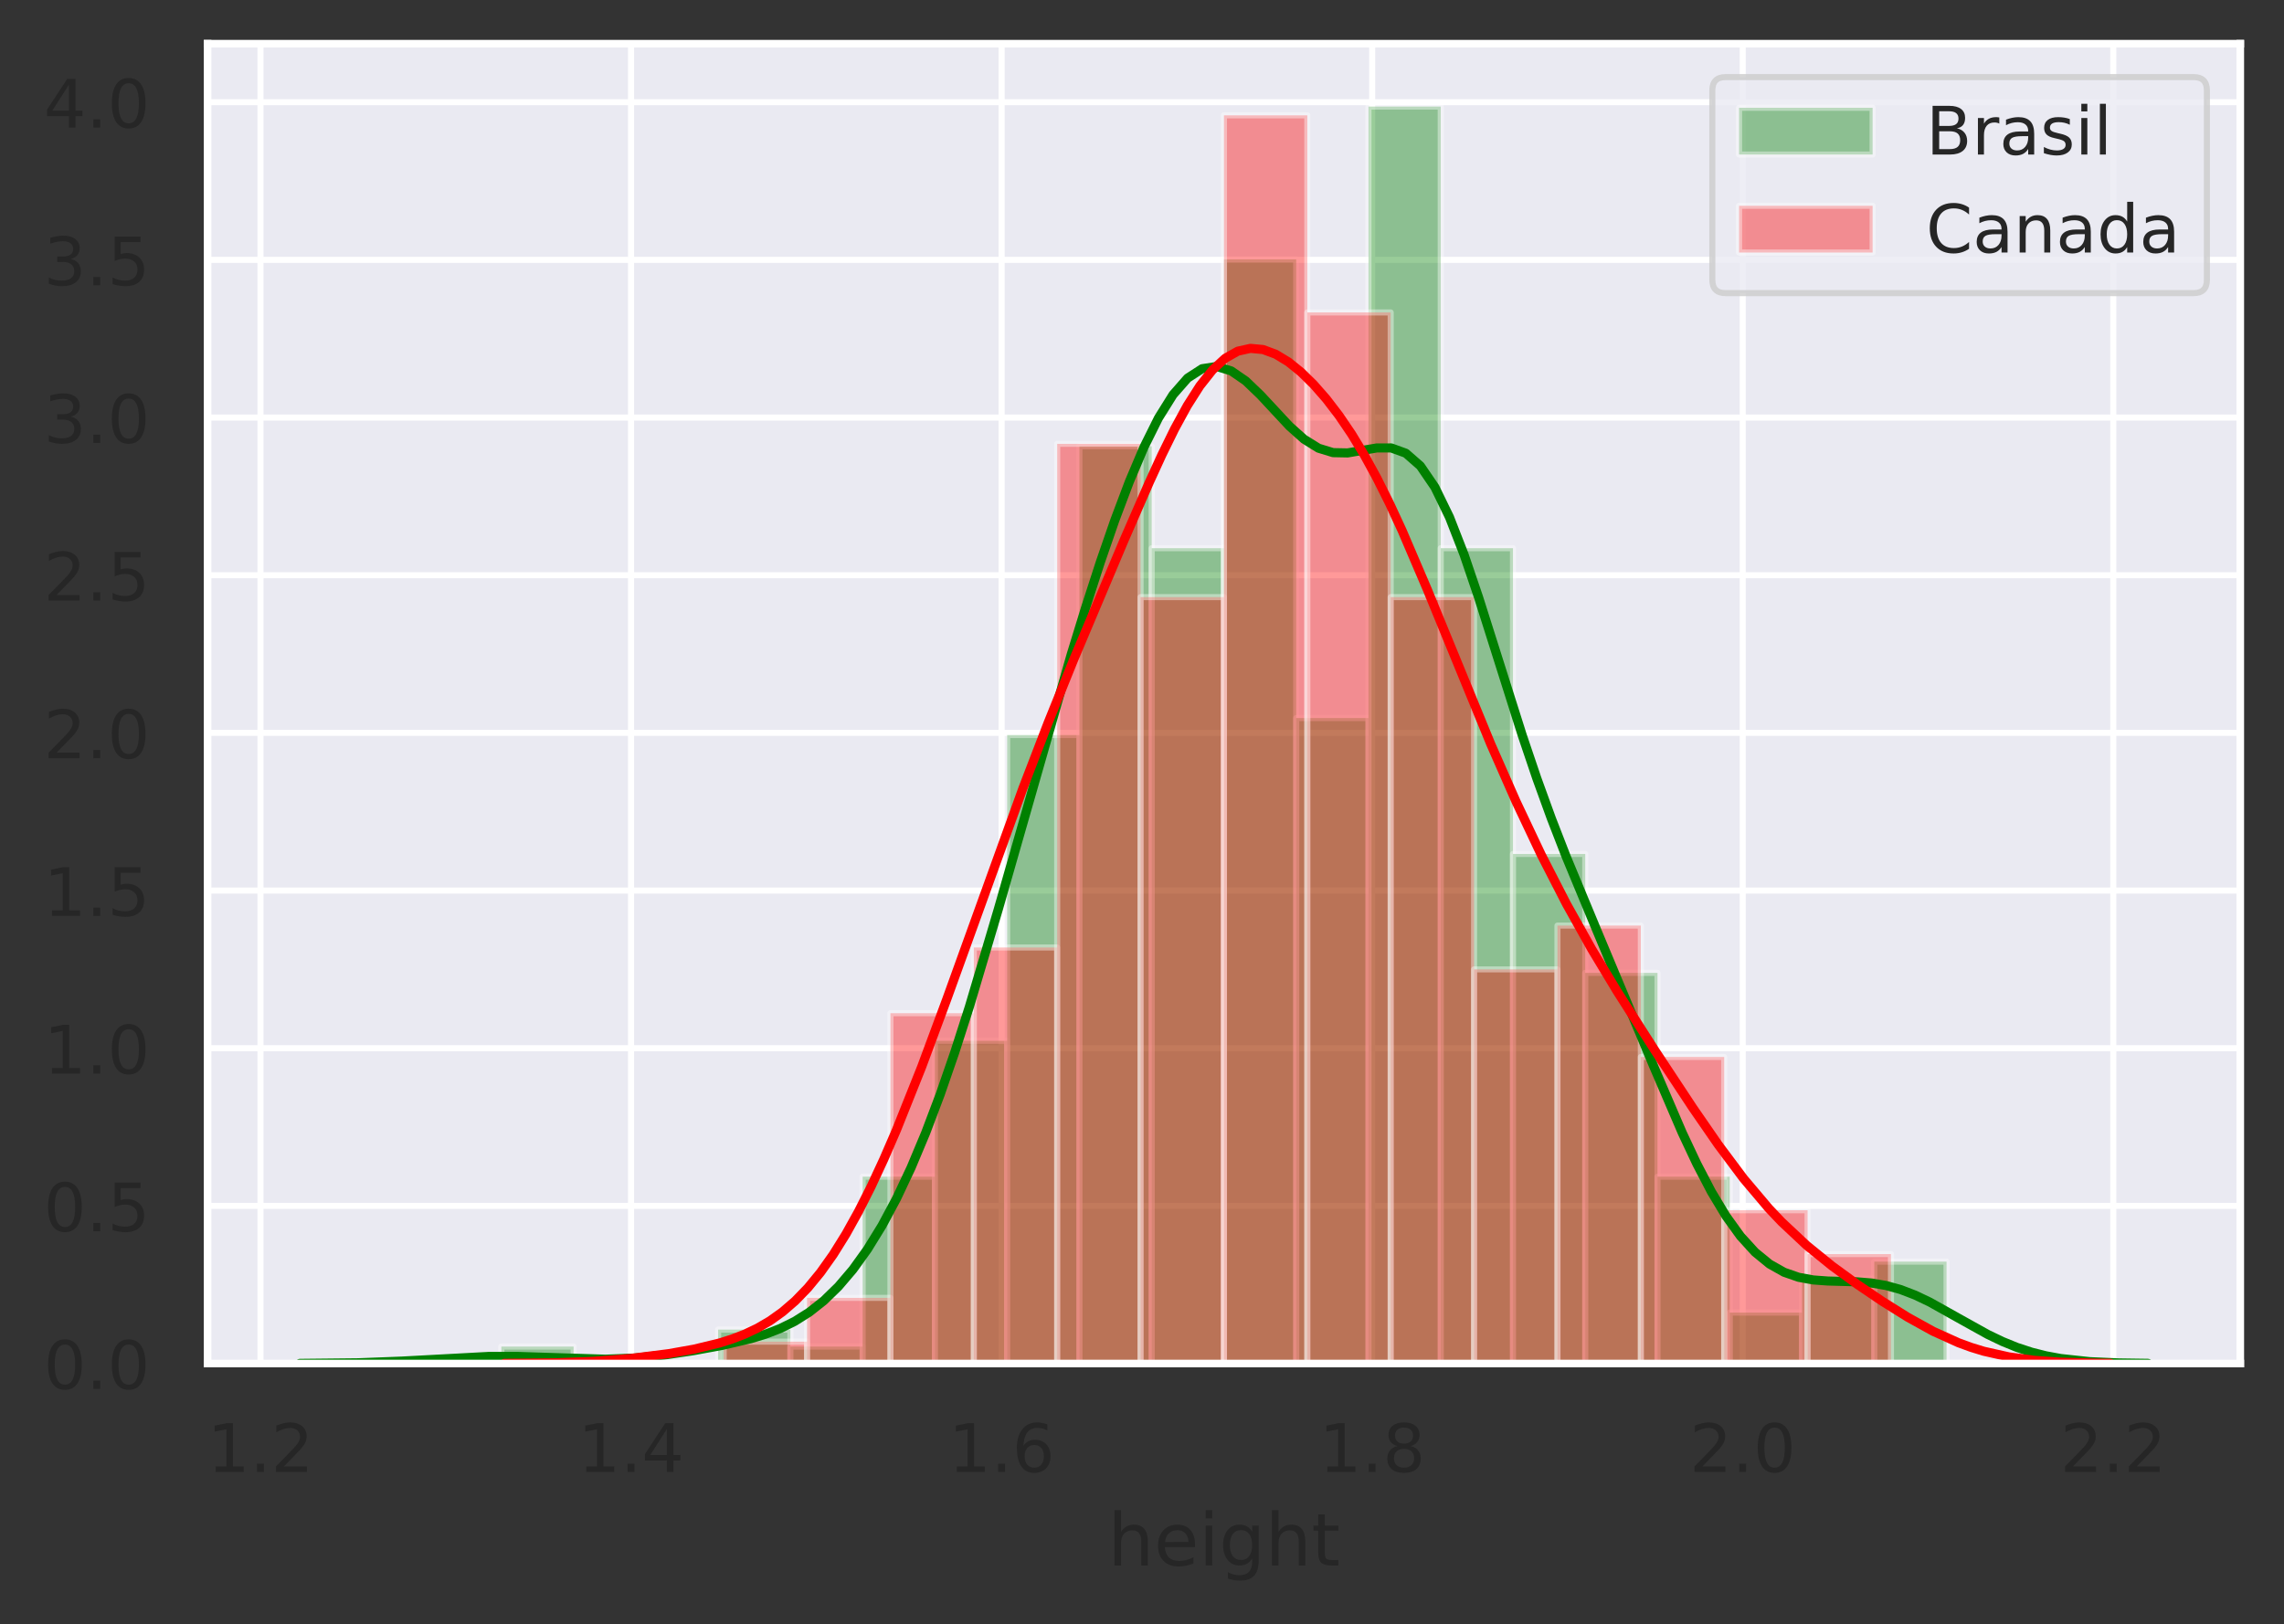 <?xml version="1.0" encoding="utf-8" standalone="no"?>
<!DOCTYPE svg PUBLIC "-//W3C//DTD SVG 1.1//EN"
  "http://www.w3.org/Graphics/SVG/1.1/DTD/svg11.dtd">
<!-- Created with matplotlib (https://matplotlib.org/) -->
<svg height="267.6pt" version="1.1" viewBox="0 0 376.193 267.6" width="376.193pt" xmlns="http://www.w3.org/2000/svg" xmlns:xlink="http://www.w3.org/1999/xlink">
 <rect x="0" y="0" width="376.193" height="267.6" fill="#333333" stroke="none"/>
 <defs>
  <style type="text/css">
*{stroke-linecap:butt;stroke-linejoin:round;white-space:pre;}
  </style>
 </defs>
 <g id="figure_1">
  <g id="patch_1">
   <path d="M 0 267.6 
L 376.193 267.6 
L 376.193 0 
L 0 0 
z
" style="fill:none;"/>
  </g>
  <g id="axes_1">
   <g id="patch_2">
    <path d="M 34.193 224.64 
L 368.993 224.64 
L 368.993 7.2 
L 34.193 7.2 
z
" style="fill:#eaeaf2;"/>
   </g>
   <g id="matplotlib.axis_1">
    <g id="xtick_1">
     <g id="line2d_1">
      <path clip-path="url(#pc502ff8505)" d="M 42.903 224.64 
L 42.903 7.2 
" style="fill:none;stroke:#ffffff;stroke-linecap:round;"/>
     </g>
     <g id="text_1">
      <!-- 1.2 -->
      <defs>
       <path d="M 12.406 8.297 
L 28.516 8.297 
L 28.516 63.922 
L 10.984 60.406 
L 10.984 69.391 
L 28.422 72.906 
L 38.281 72.906 
L 38.281 8.297 
L 54.391 8.297 
L 54.391 0 
L 12.406 0 
z
" id="DejaVuSans-49"/>
       <path d="M 10.688 12.406 
L 21 12.406 
L 21 0 
L 10.688 0 
z
" id="DejaVuSans-46"/>
       <path d="M 19.188 8.297 
L 53.609 8.297 
L 53.609 0 
L 7.328 0 
L 7.328 8.297 
Q 12.938 14.109 22.625 23.891 
Q 32.328 33.688 34.812 36.531 
Q 39.547 41.844 41.422 45.531 
Q 43.312 49.219 43.312 52.781 
Q 43.312 58.594 39.234 62.25 
Q 35.156 65.922 28.609 65.922 
Q 23.969 65.922 18.812 64.312 
Q 13.672 62.703 7.812 59.422 
L 7.812 69.391 
Q 13.766 71.781 18.938 73 
Q 24.125 74.219 28.422 74.219 
Q 39.75 74.219 46.484 68.547 
Q 53.219 62.891 53.219 53.422 
Q 53.219 48.922 51.531 44.891 
Q 49.859 40.875 45.406 35.406 
Q 44.188 33.984 37.641 27.219 
Q 31.109 20.453 19.188 8.297 
z
" id="DejaVuSans-50"/>
      </defs>
      <g style="fill:#262626;" transform="translate(34.156 242.498)scale(0.11 -0.11)">
       <use xlink:href="#DejaVuSans-49"/>
       <use x="63.623" xlink:href="#DejaVuSans-46"/>
       <use x="95.41" xlink:href="#DejaVuSans-50"/>
      </g>
     </g>
    </g>
    <g id="xtick_2">
     <g id="line2d_2">
      <path clip-path="url(#pc502ff8505)" d="M 103.938 224.64 
L 103.938 7.2 
" style="fill:none;stroke:#ffffff;stroke-linecap:round;"/>
     </g>
     <g id="text_2">
      <!-- 1.4 -->
      <defs>
       <path d="M 37.797 64.312 
L 12.891 25.391 
L 37.797 25.391 
z
M 35.203 72.906 
L 47.609 72.906 
L 47.609 25.391 
L 58.016 25.391 
L 58.016 17.188 
L 47.609 17.188 
L 47.609 0 
L 37.797 0 
L 37.797 17.188 
L 4.891 17.188 
L 4.891 26.703 
z
" id="DejaVuSans-52"/>
      </defs>
      <g style="fill:#262626;" transform="translate(95.191 242.498)scale(0.11 -0.11)">
       <use xlink:href="#DejaVuSans-49"/>
       <use x="63.623" xlink:href="#DejaVuSans-46"/>
       <use x="95.41" xlink:href="#DejaVuSans-52"/>
      </g>
     </g>
    </g>
    <g id="xtick_3">
     <g id="line2d_3">
      <path clip-path="url(#pc502ff8505)" d="M 164.973 224.64 
L 164.973 7.2 
" style="fill:none;stroke:#ffffff;stroke-linecap:round;"/>
     </g>
     <g id="text_3">
      <!-- 1.6 -->
      <defs>
       <path d="M 33.016 40.375 
Q 26.375 40.375 22.484 35.828 
Q 18.609 31.297 18.609 23.391 
Q 18.609 15.531 22.484 10.953 
Q 26.375 6.391 33.016 6.391 
Q 39.656 6.391 43.531 10.953 
Q 47.406 15.531 47.406 23.391 
Q 47.406 31.297 43.531 35.828 
Q 39.656 40.375 33.016 40.375 
z
M 52.594 71.297 
L 52.594 62.312 
Q 48.875 64.062 45.094 64.984 
Q 41.312 65.922 37.594 65.922 
Q 27.828 65.922 22.672 59.328 
Q 17.531 52.734 16.797 39.406 
Q 19.672 43.656 24.016 45.922 
Q 28.375 48.188 33.594 48.188 
Q 44.578 48.188 50.953 41.516 
Q 57.328 34.859 57.328 23.391 
Q 57.328 12.156 50.688 5.359 
Q 44.047 -1.422 33.016 -1.422 
Q 20.359 -1.422 13.672 8.266 
Q 6.984 17.969 6.984 36.375 
Q 6.984 53.656 15.188 63.938 
Q 23.391 74.219 37.203 74.219 
Q 40.922 74.219 44.703 73.484 
Q 48.484 72.75 52.594 71.297 
z
" id="DejaVuSans-54"/>
      </defs>
      <g style="fill:#262626;" transform="translate(156.226 242.498)scale(0.11 -0.11)">
       <use xlink:href="#DejaVuSans-49"/>
       <use x="63.623" xlink:href="#DejaVuSans-46"/>
       <use x="95.41" xlink:href="#DejaVuSans-54"/>
      </g>
     </g>
    </g>
    <g id="xtick_4">
     <g id="line2d_4">
      <path clip-path="url(#pc502ff8505)" d="M 226.007 224.64 
L 226.007 7.2 
" style="fill:none;stroke:#ffffff;stroke-linecap:round;"/>
     </g>
     <g id="text_4">
      <!-- 1.8 -->
      <defs>
       <path d="M 31.781 34.625 
Q 24.75 34.625 20.719 30.859 
Q 16.703 27.094 16.703 20.516 
Q 16.703 13.922 20.719 10.156 
Q 24.75 6.391 31.781 6.391 
Q 38.812 6.391 42.859 10.172 
Q 46.922 13.969 46.922 20.516 
Q 46.922 27.094 42.891 30.859 
Q 38.875 34.625 31.781 34.625 
z
M 21.922 38.812 
Q 15.578 40.375 12.031 44.719 
Q 8.5 49.078 8.5 55.328 
Q 8.5 64.062 14.719 69.141 
Q 20.953 74.219 31.781 74.219 
Q 42.672 74.219 48.875 69.141 
Q 55.078 64.062 55.078 55.328 
Q 55.078 49.078 51.531 44.719 
Q 48 40.375 41.703 38.812 
Q 48.828 37.156 52.797 32.312 
Q 56.781 27.484 56.781 20.516 
Q 56.781 9.906 50.312 4.234 
Q 43.844 -1.422 31.781 -1.422 
Q 19.734 -1.422 13.25 4.234 
Q 6.781 9.906 6.781 20.516 
Q 6.781 27.484 10.781 32.312 
Q 14.797 37.156 21.922 38.812 
z
M 18.312 54.391 
Q 18.312 48.734 21.844 45.562 
Q 25.391 42.391 31.781 42.391 
Q 38.141 42.391 41.719 45.562 
Q 45.312 48.734 45.312 54.391 
Q 45.312 60.062 41.719 63.234 
Q 38.141 66.406 31.781 66.406 
Q 25.391 66.406 21.844 63.234 
Q 18.312 60.062 18.312 54.391 
z
" id="DejaVuSans-56"/>
      </defs>
      <g style="fill:#262626;" transform="translate(217.261 242.498)scale(0.11 -0.11)">
       <use xlink:href="#DejaVuSans-49"/>
       <use x="63.623" xlink:href="#DejaVuSans-46"/>
       <use x="95.41" xlink:href="#DejaVuSans-56"/>
      </g>
     </g>
    </g>
    <g id="xtick_5">
     <g id="line2d_5">
      <path clip-path="url(#pc502ff8505)" d="M 287.042 224.64 
L 287.042 7.2 
" style="fill:none;stroke:#ffffff;stroke-linecap:round;"/>
     </g>
     <g id="text_5">
      <!-- 2.0 -->
      <defs>
       <path d="M 31.781 66.406 
Q 24.172 66.406 20.328 58.906 
Q 16.5 51.422 16.5 36.375 
Q 16.5 21.391 20.328 13.891 
Q 24.172 6.391 31.781 6.391 
Q 39.453 6.391 43.281 13.891 
Q 47.125 21.391 47.125 36.375 
Q 47.125 51.422 43.281 58.906 
Q 39.453 66.406 31.781 66.406 
z
M 31.781 74.219 
Q 44.047 74.219 50.516 64.516 
Q 56.984 54.828 56.984 36.375 
Q 56.984 17.969 50.516 8.266 
Q 44.047 -1.422 31.781 -1.422 
Q 19.531 -1.422 13.062 8.266 
Q 6.594 17.969 6.594 36.375 
Q 6.594 54.828 13.062 64.516 
Q 19.531 74.219 31.781 74.219 
z
" id="DejaVuSans-48"/>
      </defs>
      <g style="fill:#262626;" transform="translate(278.295 242.498)scale(0.11 -0.11)">
       <use xlink:href="#DejaVuSans-50"/>
       <use x="63.623" xlink:href="#DejaVuSans-46"/>
       <use x="95.41" xlink:href="#DejaVuSans-48"/>
      </g>
     </g>
    </g>
    <g id="xtick_6">
     <g id="line2d_6">
      <path clip-path="url(#pc502ff8505)" d="M 348.077 224.64 
L 348.077 7.2 
" style="fill:none;stroke:#ffffff;stroke-linecap:round;"/>
     </g>
     <g id="text_6">
      <!-- 2.2 -->
      <g style="fill:#262626;" transform="translate(339.33 242.498)scale(0.11 -0.11)">
       <use xlink:href="#DejaVuSans-50"/>
       <use x="63.623" xlink:href="#DejaVuSans-46"/>
       <use x="95.41" xlink:href="#DejaVuSans-50"/>
      </g>
     </g>
    </g>
    <g id="text_7">
     <!-- height -->
     <defs>
      <path d="M 54.891 33.016 
L 54.891 0 
L 45.906 0 
L 45.906 32.719 
Q 45.906 40.484 42.875 44.328 
Q 39.844 48.188 33.797 48.188 
Q 26.516 48.188 22.312 43.547 
Q 18.109 38.922 18.109 30.906 
L 18.109 0 
L 9.078 0 
L 9.078 75.984 
L 18.109 75.984 
L 18.109 46.188 
Q 21.344 51.125 25.703 53.562 
Q 30.078 56 35.797 56 
Q 45.219 56 50.047 50.172 
Q 54.891 44.344 54.891 33.016 
z
" id="DejaVuSans-104"/>
      <path d="M 56.203 29.594 
L 56.203 25.203 
L 14.891 25.203 
Q 15.484 15.922 20.484 11.062 
Q 25.484 6.203 34.422 6.203 
Q 39.594 6.203 44.453 7.469 
Q 49.312 8.734 54.109 11.281 
L 54.109 2.781 
Q 49.266 0.734 44.188 -0.344 
Q 39.109 -1.422 33.891 -1.422 
Q 20.797 -1.422 13.156 6.188 
Q 5.516 13.812 5.516 26.812 
Q 5.516 40.234 12.766 48.109 
Q 20.016 56 32.328 56 
Q 43.359 56 49.781 48.891 
Q 56.203 41.797 56.203 29.594 
z
M 47.219 32.234 
Q 47.125 39.594 43.094 43.984 
Q 39.062 48.391 32.422 48.391 
Q 24.906 48.391 20.391 44.141 
Q 15.875 39.891 15.188 32.172 
z
" id="DejaVuSans-101"/>
      <path d="M 9.422 54.688 
L 18.406 54.688 
L 18.406 0 
L 9.422 0 
z
M 9.422 75.984 
L 18.406 75.984 
L 18.406 64.594 
L 9.422 64.594 
z
" id="DejaVuSans-105"/>
      <path d="M 45.406 27.984 
Q 45.406 37.75 41.375 43.109 
Q 37.359 48.484 30.078 48.484 
Q 22.859 48.484 18.828 43.109 
Q 14.797 37.75 14.797 27.984 
Q 14.797 18.266 18.828 12.891 
Q 22.859 7.516 30.078 7.516 
Q 37.359 7.516 41.375 12.891 
Q 45.406 18.266 45.406 27.984 
z
M 54.391 6.781 
Q 54.391 -7.172 48.188 -13.984 
Q 42 -20.797 29.203 -20.797 
Q 24.469 -20.797 20.266 -20.094 
Q 16.062 -19.391 12.109 -17.922 
L 12.109 -9.188 
Q 16.062 -11.328 19.922 -12.344 
Q 23.781 -13.375 27.781 -13.375 
Q 36.625 -13.375 41.016 -8.766 
Q 45.406 -4.156 45.406 5.172 
L 45.406 9.625 
Q 42.625 4.781 38.281 2.391 
Q 33.938 0 27.875 0 
Q 17.828 0 11.672 7.656 
Q 5.516 15.328 5.516 27.984 
Q 5.516 40.672 11.672 48.328 
Q 17.828 56 27.875 56 
Q 33.938 56 38.281 53.609 
Q 42.625 51.219 45.406 46.391 
L 45.406 54.688 
L 54.391 54.688 
z
" id="DejaVuSans-103"/>
      <path d="M 18.312 70.219 
L 18.312 54.688 
L 36.812 54.688 
L 36.812 47.703 
L 18.312 47.703 
L 18.312 18.016 
Q 18.312 11.328 20.141 9.422 
Q 21.969 7.516 27.594 7.516 
L 36.812 7.516 
L 36.812 0 
L 27.594 0 
Q 17.188 0 13.234 3.875 
Q 9.281 7.766 9.281 18.016 
L 9.281 47.703 
L 2.688 47.703 
L 2.688 54.688 
L 9.281 54.688 
L 9.281 70.219 
z
" id="DejaVuSans-116"/>
     </defs>
     <g style="fill:#262626;" transform="translate(182.468 257.904)scale(0.12 -0.12)">
      <use xlink:href="#DejaVuSans-104"/>
      <use x="63.379" xlink:href="#DejaVuSans-101"/>
      <use x="124.902" xlink:href="#DejaVuSans-105"/>
      <use x="152.686" xlink:href="#DejaVuSans-103"/>
      <use x="216.162" xlink:href="#DejaVuSans-104"/>
      <use x="279.541" xlink:href="#DejaVuSans-116"/>
     </g>
    </g>
   </g>
   <g id="matplotlib.axis_2">
    <g id="ytick_1">
     <g id="line2d_7">
      <path clip-path="url(#pc502ff8505)" d="M 34.193 224.64 
L 368.993 224.64 
" style="fill:none;stroke:#ffffff;stroke-linecap:round;"/>
     </g>
     <g id="text_8">
      <!-- 0.0 -->
      <g style="fill:#262626;" transform="translate(7.2 228.819)scale(0.11 -0.11)">
       <use xlink:href="#DejaVuSans-48"/>
       <use x="63.623" xlink:href="#DejaVuSans-46"/>
       <use x="95.41" xlink:href="#DejaVuSans-48"/>
      </g>
     </g>
    </g>
    <g id="ytick_2">
     <g id="line2d_8">
      <path clip-path="url(#pc502ff8505)" d="M 34.193 198.665 
L 368.993 198.665 
" style="fill:none;stroke:#ffffff;stroke-linecap:round;"/>
     </g>
     <g id="text_9">
      <!-- 0.5 -->
      <defs>
       <path d="M 10.797 72.906 
L 49.516 72.906 
L 49.516 64.594 
L 19.828 64.594 
L 19.828 46.734 
Q 21.969 47.469 24.109 47.828 
Q 26.266 48.188 28.422 48.188 
Q 40.625 48.188 47.75 41.5 
Q 54.891 34.812 54.891 23.391 
Q 54.891 11.625 47.562 5.094 
Q 40.234 -1.422 26.906 -1.422 
Q 22.312 -1.422 17.547 -0.641 
Q 12.797 0.141 7.719 1.703 
L 7.719 11.625 
Q 12.109 9.234 16.797 8.062 
Q 21.484 6.891 26.703 6.891 
Q 35.156 6.891 40.078 11.328 
Q 45.016 15.766 45.016 23.391 
Q 45.016 31 40.078 35.438 
Q 35.156 39.891 26.703 39.891 
Q 22.75 39.891 18.812 39.016 
Q 14.891 38.141 10.797 36.281 
z
" id="DejaVuSans-53"/>
      </defs>
      <g style="fill:#262626;" transform="translate(7.2 202.844)scale(0.11 -0.11)">
       <use xlink:href="#DejaVuSans-48"/>
       <use x="63.623" xlink:href="#DejaVuSans-46"/>
       <use x="95.41" xlink:href="#DejaVuSans-53"/>
      </g>
     </g>
    </g>
    <g id="ytick_3">
     <g id="line2d_9">
      <path clip-path="url(#pc502ff8505)" d="M 34.193 172.689 
L 368.993 172.689 
" style="fill:none;stroke:#ffffff;stroke-linecap:round;"/>
     </g>
     <g id="text_10">
      <!-- 1.0 -->
      <g style="fill:#262626;" transform="translate(7.2 176.869)scale(0.11 -0.11)">
       <use xlink:href="#DejaVuSans-49"/>
       <use x="63.623" xlink:href="#DejaVuSans-46"/>
       <use x="95.41" xlink:href="#DejaVuSans-48"/>
      </g>
     </g>
    </g>
    <g id="ytick_4">
     <g id="line2d_10">
      <path clip-path="url(#pc502ff8505)" d="M 34.193 146.714 
L 368.993 146.714 
" style="fill:none;stroke:#ffffff;stroke-linecap:round;"/>
     </g>
     <g id="text_11">
      <!-- 1.5 -->
      <g style="fill:#262626;" transform="translate(7.2 150.893)scale(0.11 -0.11)">
       <use xlink:href="#DejaVuSans-49"/>
       <use x="63.623" xlink:href="#DejaVuSans-46"/>
       <use x="95.41" xlink:href="#DejaVuSans-53"/>
      </g>
     </g>
    </g>
    <g id="ytick_5">
     <g id="line2d_11">
      <path clip-path="url(#pc502ff8505)" d="M 34.193 120.739 
L 368.993 120.739 
" style="fill:none;stroke:#ffffff;stroke-linecap:round;"/>
     </g>
     <g id="text_12">
      <!-- 2.0 -->
      <g style="fill:#262626;" transform="translate(7.2 124.918)scale(0.11 -0.11)">
       <use xlink:href="#DejaVuSans-50"/>
       <use x="63.623" xlink:href="#DejaVuSans-46"/>
       <use x="95.41" xlink:href="#DejaVuSans-48"/>
      </g>
     </g>
    </g>
    <g id="ytick_6">
     <g id="line2d_12">
      <path clip-path="url(#pc502ff8505)" d="M 34.193 94.764 
L 368.993 94.764 
" style="fill:none;stroke:#ffffff;stroke-linecap:round;"/>
     </g>
     <g id="text_13">
      <!-- 2.5 -->
      <g style="fill:#262626;" transform="translate(7.2 98.943)scale(0.11 -0.11)">
       <use xlink:href="#DejaVuSans-50"/>
       <use x="63.623" xlink:href="#DejaVuSans-46"/>
       <use x="95.41" xlink:href="#DejaVuSans-53"/>
      </g>
     </g>
    </g>
    <g id="ytick_7">
     <g id="line2d_13">
      <path clip-path="url(#pc502ff8505)" d="M 34.193 68.788 
L 368.993 68.788 
" style="fill:none;stroke:#ffffff;stroke-linecap:round;"/>
     </g>
     <g id="text_14">
      <!-- 3.0 -->
      <defs>
       <path d="M 40.578 39.312 
Q 47.656 37.797 51.625 33 
Q 55.609 28.219 55.609 21.188 
Q 55.609 10.406 48.188 4.484 
Q 40.766 -1.422 27.094 -1.422 
Q 22.516 -1.422 17.656 -0.516 
Q 12.797 0.391 7.625 2.203 
L 7.625 11.719 
Q 11.719 9.328 16.594 8.109 
Q 21.484 6.891 26.812 6.891 
Q 36.078 6.891 40.938 10.547 
Q 45.797 14.203 45.797 21.188 
Q 45.797 27.641 41.281 31.266 
Q 36.766 34.906 28.719 34.906 
L 20.219 34.906 
L 20.219 43.016 
L 29.109 43.016 
Q 36.375 43.016 40.234 45.922 
Q 44.094 48.828 44.094 54.297 
Q 44.094 59.906 40.109 62.906 
Q 36.141 65.922 28.719 65.922 
Q 24.656 65.922 20.016 65.031 
Q 15.375 64.156 9.812 62.312 
L 9.812 71.094 
Q 15.438 72.656 20.344 73.438 
Q 25.25 74.219 29.594 74.219 
Q 40.828 74.219 47.359 69.109 
Q 53.906 64.016 53.906 55.328 
Q 53.906 49.266 50.438 45.094 
Q 46.969 40.922 40.578 39.312 
z
" id="DejaVuSans-51"/>
      </defs>
      <g style="fill:#262626;" transform="translate(7.2 72.968)scale(0.11 -0.11)">
       <use xlink:href="#DejaVuSans-51"/>
       <use x="63.623" xlink:href="#DejaVuSans-46"/>
       <use x="95.41" xlink:href="#DejaVuSans-48"/>
      </g>
     </g>
    </g>
    <g id="ytick_8">
     <g id="line2d_14">
      <path clip-path="url(#pc502ff8505)" d="M 34.193 42.813 
L 368.993 42.813 
" style="fill:none;stroke:#ffffff;stroke-linecap:round;"/>
     </g>
     <g id="text_15">
      <!-- 3.5 -->
      <g style="fill:#262626;" transform="translate(7.2 46.992)scale(0.11 -0.11)">
       <use xlink:href="#DejaVuSans-51"/>
       <use x="63.623" xlink:href="#DejaVuSans-46"/>
       <use x="95.41" xlink:href="#DejaVuSans-53"/>
      </g>
     </g>
    </g>
    <g id="ytick_9">
     <g id="line2d_15">
      <path clip-path="url(#pc502ff8505)" d="M 34.193 16.838 
L 368.993 16.838 
" style="fill:none;stroke:#ffffff;stroke-linecap:round;"/>
     </g>
     <g id="text_16">
      <!-- 4.0 -->
      <g style="fill:#262626;" transform="translate(7.2 21.017)scale(0.11 -0.11)">
       <use xlink:href="#DejaVuSans-52"/>
       <use x="63.623" xlink:href="#DejaVuSans-46"/>
       <use x="95.41" xlink:href="#DejaVuSans-48"/>
      </g>
     </g>
    </g>
   </g>
   <g id="patch_3">
    <path clip-path="url(#pc502ff8505)" d="M 82.576 224.64 
L 94.477 224.64 
L 94.477 221.842 
L 82.576 221.842 
z
" style="fill:#008000;opacity:0.4;stroke:#ffffff;stroke-linejoin:miter;"/>
   </g>
   <g id="patch_4">
    <path clip-path="url(#pc502ff8505)" d="M 94.477 224.64 
L 106.379 224.64 
L 106.379 224.64 
L 94.477 224.64 
z
" style="fill:#008000;opacity:0.4;stroke:#ffffff;stroke-linejoin:miter;"/>
   </g>
   <g id="patch_5">
    <path clip-path="url(#pc502ff8505)" d="M 106.379 224.64 
L 118.281 224.64 
L 118.281 224.64 
L 106.379 224.64 
z
" style="fill:#008000;opacity:0.4;stroke:#ffffff;stroke-linejoin:miter;"/>
   </g>
   <g id="patch_6">
    <path clip-path="url(#pc502ff8505)" d="M 118.281 224.64 
L 130.183 224.64 
L 130.183 219.043 
L 118.281 219.043 
z
" style="fill:#008000;opacity:0.4;stroke:#ffffff;stroke-linejoin:miter;"/>
   </g>
   <g id="patch_7">
    <path clip-path="url(#pc502ff8505)" d="M 130.183 224.64 
L 142.085 224.64 
L 142.085 221.842 
L 130.183 221.842 
z
" style="fill:#008000;opacity:0.4;stroke:#ffffff;stroke-linejoin:miter;"/>
   </g>
   <g id="patch_8">
    <path clip-path="url(#pc502ff8505)" d="M 142.085 224.64 
L 153.986 224.64 
L 153.986 193.857 
L 142.085 193.857 
z
" style="fill:#008000;opacity:0.4;stroke:#ffffff;stroke-linejoin:miter;"/>
   </g>
   <g id="patch_9">
    <path clip-path="url(#pc502ff8505)" d="M 153.986 224.64 
L 165.888 224.64 
L 165.888 171.469 
L 153.986 171.469 
z
" style="fill:#008000;opacity:0.4;stroke:#ffffff;stroke-linejoin:miter;"/>
   </g>
   <g id="patch_10">
    <path clip-path="url(#pc502ff8505)" d="M 165.888 224.64 
L 177.79 224.64 
L 177.79 121.097 
L 165.888 121.097 
z
" style="fill:#008000;opacity:0.4;stroke:#ffffff;stroke-linejoin:miter;"/>
   </g>
   <g id="patch_11">
    <path clip-path="url(#pc502ff8505)" d="M 177.79 224.64 
L 189.692 224.64 
L 189.692 73.523 
L 177.79 73.523 
z
" style="fill:#008000;opacity:0.4;stroke:#ffffff;stroke-linejoin:miter;"/>
   </g>
   <g id="patch_12">
    <path clip-path="url(#pc502ff8505)" d="M 189.692 224.64 
L 201.593 224.64 
L 201.593 90.314 
L 189.692 90.314 
z
" style="fill:#008000;opacity:0.4;stroke:#ffffff;stroke-linejoin:miter;"/>
   </g>
   <g id="patch_13">
    <path clip-path="url(#pc502ff8505)" d="M 201.593 224.64 
L 213.495 224.64 
L 213.495 42.74 
L 201.593 42.74 
z
" style="fill:#008000;opacity:0.4;stroke:#ffffff;stroke-linejoin:miter;"/>
   </g>
   <g id="patch_14">
    <path clip-path="url(#pc502ff8505)" d="M 213.495 224.64 
L 225.397 224.64 
L 225.397 118.299 
L 213.495 118.299 
z
" style="fill:#008000;opacity:0.4;stroke:#ffffff;stroke-linejoin:miter;"/>
   </g>
   <g id="patch_15">
    <path clip-path="url(#pc502ff8505)" d="M 225.397 224.64 
L 237.299 224.64 
L 237.299 17.554 
L 225.397 17.554 
z
" style="fill:#008000;opacity:0.4;stroke:#ffffff;stroke-linejoin:miter;"/>
   </g>
   <g id="patch_16">
    <path clip-path="url(#pc502ff8505)" d="M 237.299 224.64 
L 249.201 224.64 
L 249.201 90.314 
L 237.299 90.314 
z
" style="fill:#008000;opacity:0.4;stroke:#ffffff;stroke-linejoin:miter;"/>
   </g>
   <g id="patch_17">
    <path clip-path="url(#pc502ff8505)" d="M 249.201 224.64 
L 261.102 224.64 
L 261.102 140.686 
L 249.201 140.686 
z
" style="fill:#008000;opacity:0.4;stroke:#ffffff;stroke-linejoin:miter;"/>
   </g>
   <g id="patch_18">
    <path clip-path="url(#pc502ff8505)" d="M 261.102 224.64 
L 273.004 224.64 
L 273.004 160.276 
L 261.102 160.276 
z
" style="fill:#008000;opacity:0.4;stroke:#ffffff;stroke-linejoin:miter;"/>
   </g>
   <g id="patch_19">
    <path clip-path="url(#pc502ff8505)" d="M 273.004 224.64 
L 284.906 224.64 
L 284.906 193.857 
L 273.004 193.857 
z
" style="fill:#008000;opacity:0.4;stroke:#ffffff;stroke-linejoin:miter;"/>
   </g>
   <g id="patch_20">
    <path clip-path="url(#pc502ff8505)" d="M 284.906 224.64 
L 296.808 224.64 
L 296.808 216.245 
L 284.906 216.245 
z
" style="fill:#008000;opacity:0.4;stroke:#ffffff;stroke-linejoin:miter;"/>
   </g>
   <g id="patch_21">
    <path clip-path="url(#pc502ff8505)" d="M 296.808 224.64 
L 308.71 224.64 
L 308.71 210.648 
L 296.808 210.648 
z
" style="fill:#008000;opacity:0.4;stroke:#ffffff;stroke-linejoin:miter;"/>
   </g>
   <g id="patch_22">
    <path clip-path="url(#pc502ff8505)" d="M 308.71 224.64 
L 320.611 224.64 
L 320.611 207.849 
L 308.71 207.849 
z
" style="fill:#008000;opacity:0.4;stroke:#ffffff;stroke-linejoin:miter;"/>
   </g>
   <g id="patch_23">
    <path clip-path="url(#pc502ff8505)" d="M 119.196 224.64 
L 132.929 224.64 
L 132.929 221.032 
L 119.196 221.032 
z
" style="fill:#ff0000;opacity:0.4;stroke:#ffffff;stroke-linejoin:miter;"/>
   </g>
   <g id="patch_24">
    <path clip-path="url(#pc502ff8505)" d="M 132.929 224.64 
L 146.662 224.64 
L 146.662 213.817 
L 132.929 213.817 
z
" style="fill:#ff0000;opacity:0.4;stroke:#ffffff;stroke-linejoin:miter;"/>
   </g>
   <g id="patch_25">
    <path clip-path="url(#pc502ff8505)" d="M 146.662 224.64 
L 160.395 224.64 
L 160.395 166.917 
L 146.662 166.917 
z
" style="fill:#ff0000;opacity:0.4;stroke:#ffffff;stroke-linejoin:miter;"/>
   </g>
   <g id="patch_26">
    <path clip-path="url(#pc502ff8505)" d="M 160.395 224.64 
L 174.128 224.64 
L 174.128 156.094 
L 160.395 156.094 
z
" style="fill:#ff0000;opacity:0.4;stroke:#ffffff;stroke-linejoin:miter;"/>
   </g>
   <g id="patch_27">
    <path clip-path="url(#pc502ff8505)" d="M 174.128 224.64 
L 187.861 224.64 
L 187.861 73.118 
L 174.128 73.118 
z
" style="fill:#ff0000;opacity:0.4;stroke:#ffffff;stroke-linejoin:miter;"/>
   </g>
   <g id="patch_28">
    <path clip-path="url(#pc502ff8505)" d="M 187.861 224.64 
L 201.593 224.64 
L 201.593 98.371 
L 187.861 98.371 
z
" style="fill:#ff0000;opacity:0.4;stroke:#ffffff;stroke-linejoin:miter;"/>
   </g>
   <g id="patch_29">
    <path clip-path="url(#pc502ff8505)" d="M 201.593 224.64 
L 215.326 224.64 
L 215.326 19.002 
L 201.593 19.002 
z
" style="fill:#ff0000;opacity:0.4;stroke:#ffffff;stroke-linejoin:miter;"/>
   </g>
   <g id="patch_30">
    <path clip-path="url(#pc502ff8505)" d="M 215.326 224.64 
L 229.059 224.64 
L 229.059 51.472 
L 215.326 51.472 
z
" style="fill:#ff0000;opacity:0.4;stroke:#ffffff;stroke-linejoin:miter;"/>
   </g>
   <g id="patch_31">
    <path clip-path="url(#pc502ff8505)" d="M 229.059 224.64 
L 242.792 224.64 
L 242.792 98.371 
L 229.059 98.371 
z
" style="fill:#ff0000;opacity:0.4;stroke:#ffffff;stroke-linejoin:miter;"/>
   </g>
   <g id="patch_32">
    <path clip-path="url(#pc502ff8505)" d="M 242.792 224.64 
L 256.525 224.64 
L 256.525 159.702 
L 242.792 159.702 
z
" style="fill:#ff0000;opacity:0.4;stroke:#ffffff;stroke-linejoin:miter;"/>
   </g>
   <g id="patch_33">
    <path clip-path="url(#pc502ff8505)" d="M 256.525 224.64 
L 270.258 224.64 
L 270.258 152.486 
L 256.525 152.486 
z
" style="fill:#ff0000;opacity:0.4;stroke:#ffffff;stroke-linejoin:miter;"/>
   </g>
   <g id="patch_34">
    <path clip-path="url(#pc502ff8505)" d="M 270.258 224.64 
L 283.99 224.64 
L 283.99 174.133 
L 270.258 174.133 
z
" style="fill:#ff0000;opacity:0.4;stroke:#ffffff;stroke-linejoin:miter;"/>
   </g>
   <g id="patch_35">
    <path clip-path="url(#pc502ff8505)" d="M 283.99 224.64 
L 297.723 224.64 
L 297.723 199.386 
L 283.99 199.386 
z
" style="fill:#ff0000;opacity:0.4;stroke:#ffffff;stroke-linejoin:miter;"/>
   </g>
   <g id="patch_36">
    <path clip-path="url(#pc502ff8505)" d="M 297.723 224.64 
L 311.456 224.64 
L 311.456 206.602 
L 297.723 206.602 
z
" style="fill:#ff0000;opacity:0.4;stroke:#ffffff;stroke-linejoin:miter;"/>
   </g>
   <g id="line2d_16">
    <path clip-path="url(#pc502ff8505)" d="M 49.412 224.612 
L 58.998 224.513 
L 66.188 224.236 
L 80.567 223.463 
L 85.36 223.469 
L 99.739 223.925 
L 104.533 223.733 
L 109.326 223.25 
L 114.119 222.536 
L 118.912 221.656 
L 123.705 220.537 
L 126.102 219.8 
L 128.498 218.872 
L 130.895 217.687 
L 133.291 216.178 
L 135.688 214.286 
L 138.084 211.955 
L 140.481 209.143 
L 142.878 205.809 
L 145.274 201.919 
L 147.671 197.442 
L 150.067 192.353 
L 152.464 186.636 
L 154.86 180.294 
L 157.257 173.359 
L 159.654 165.89 
L 164.447 149.732 
L 176.43 107.843 
L 178.826 100.051 
L 181.223 92.644 
L 183.619 85.708 
L 186.016 79.347 
L 188.412 73.687 
L 190.809 68.868 
L 193.205 65.031 
L 195.602 62.298 
L 197.999 60.745 
L 200.395 60.375 
L 202.792 61.107 
L 205.188 62.759 
L 207.585 65.058 
L 212.378 70.206 
L 214.775 72.348 
L 217.171 73.837 
L 219.568 74.57 
L 221.964 74.617 
L 226.757 73.801 
L 229.154 73.796 
L 231.55 74.666 
L 233.947 76.763 
L 236.344 80.276 
L 238.74 85.201 
L 241.137 91.352 
L 243.533 98.406 
L 250.723 121.135 
L 253.12 128.218 
L 255.516 134.826 
L 257.913 141.001 
L 262.706 152.556 
L 272.292 175.482 
L 277.085 186.639 
L 279.482 191.735 
L 281.878 196.332 
L 284.275 200.327 
L 286.671 203.653 
L 289.068 206.288 
L 291.465 208.25 
L 293.861 209.6 
L 296.258 210.432 
L 298.654 210.867 
L 301.051 211.042 
L 305.844 211.173 
L 308.241 211.373 
L 310.637 211.782 
L 313.034 212.444 
L 315.43 213.363 
L 317.827 214.504 
L 322.62 217.185 
L 327.413 219.851 
L 329.81 221.002 
L 332.206 221.977 
L 334.603 222.762 
L 336.999 223.366 
L 339.396 223.809 
L 344.189 224.326 
L 348.982 224.537 
L 353.775 224.605 
L 353.775 224.605 
" style="fill:none;stroke:#008000;stroke-linecap:round;stroke-width:1.5;"/>
   </g>
   <g id="line2d_17">
    <path clip-path="url(#pc502ff8505)" d="M 83.093 224.601 
L 91.423 224.516 
L 97.67 224.279 
L 103.917 223.797 
L 110.164 223.005 
L 114.329 222.264 
L 118.494 221.258 
L 120.576 220.601 
L 122.659 219.799 
L 124.741 218.813 
L 126.824 217.598 
L 128.906 216.11 
L 130.988 214.308 
L 133.071 212.153 
L 135.153 209.617 
L 137.236 206.682 
L 139.318 203.341 
L 141.401 199.599 
L 143.483 195.473 
L 145.565 190.988 
L 147.648 186.177 
L 151.813 175.741 
L 155.977 164.519 
L 168.472 129.897 
L 172.637 119.068 
L 176.802 108.764 
L 185.131 89.019 
L 189.296 79.461 
L 191.379 74.921 
L 193.461 70.678 
L 195.543 66.858 
L 197.626 63.582 
L 199.708 60.952 
L 201.791 59.035 
L 203.873 57.855 
L 205.955 57.392 
L 208.038 57.586 
L 210.12 58.358 
L 212.203 59.622 
L 214.285 61.302 
L 216.367 63.345 
L 218.45 65.725 
L 220.532 68.442 
L 222.615 71.51 
L 224.697 74.944 
L 226.78 78.753 
L 228.862 82.923 
L 230.944 87.422 
L 235.109 97.166 
L 245.521 122.541 
L 249.686 132.007 
L 253.851 140.817 
L 258.016 148.932 
L 262.181 156.385 
L 266.345 163.298 
L 272.593 173.083 
L 278.84 182.546 
L 283.005 188.577 
L 287.17 194.149 
L 291.334 199.077 
L 293.417 201.277 
L 297.582 205.183 
L 301.746 208.562 
L 305.911 211.598 
L 310.076 214.415 
L 314.241 217.021 
L 318.406 219.325 
L 322.571 221.21 
L 324.653 221.972 
L 326.735 222.611 
L 330.9 223.547 
L 335.065 224.106 
L 339.23 224.404 
L 345.477 224.577 
L 347.56 224.595 
L 347.56 224.595 
" style="fill:none;stroke:#ff0000;stroke-linecap:round;stroke-width:1.5;"/>
   </g>
   <g id="patch_37">
    <path d="M 34.193 224.64 
L 34.193 7.2 
" style="fill:none;stroke:#ffffff;stroke-linecap:square;stroke-linejoin:miter;stroke-width:1.25;"/>
   </g>
   <g id="patch_38">
    <path d="M 368.993 224.64 
L 368.993 7.2 
" style="fill:none;stroke:#ffffff;stroke-linecap:square;stroke-linejoin:miter;stroke-width:1.25;"/>
   </g>
   <g id="patch_39">
    <path d="M 34.193 224.64 
L 368.993 224.64 
" style="fill:none;stroke:#ffffff;stroke-linecap:square;stroke-linejoin:miter;stroke-width:1.25;"/>
   </g>
   <g id="patch_40">
    <path d="M 34.193 7.2 
L 368.993 7.2 
" style="fill:none;stroke:#ffffff;stroke-linecap:square;stroke-linejoin:miter;stroke-width:1.25;"/>
   </g>
   <g id="legend_1">
    <g id="patch_41">
     <path d="M 284.235 48.292 
L 361.293 48.292 
Q 363.493 48.292 363.493 46.092 
L 363.493 14.9 
Q 363.493 12.7 361.293 12.7 
L 284.235 12.7 
Q 282.035 12.7 282.035 14.9 
L 282.035 46.092 
Q 282.035 48.292 284.235 48.292 
z
" style="fill:#eaeaf2;opacity:0.8;stroke:#cccccc;stroke-linejoin:miter;"/>
    </g>
    <g id="patch_42">
     <path d="M 286.435 25.458 
L 308.435 25.458 
L 308.435 17.758 
L 286.435 17.758 
z
" style="fill:#008000;opacity:0.4;stroke:#ffffff;stroke-linejoin:miter;"/>
    </g>
    <g id="text_17">
     <!-- Brasil -->
     <defs>
      <path d="M 19.672 34.812 
L 19.672 8.109 
L 35.5 8.109 
Q 43.453 8.109 47.281 11.406 
Q 51.125 14.703 51.125 21.484 
Q 51.125 28.328 47.281 31.562 
Q 43.453 34.812 35.5 34.812 
z
M 19.672 64.797 
L 19.672 42.828 
L 34.281 42.828 
Q 41.5 42.828 45.031 45.531 
Q 48.578 48.25 48.578 53.812 
Q 48.578 59.328 45.031 62.062 
Q 41.5 64.797 34.281 64.797 
z
M 9.812 72.906 
L 35.016 72.906 
Q 46.297 72.906 52.391 68.219 
Q 58.5 63.531 58.5 54.891 
Q 58.5 48.188 55.375 44.234 
Q 52.25 40.281 46.188 39.312 
Q 53.469 37.75 57.5 32.781 
Q 61.531 27.828 61.531 20.406 
Q 61.531 10.641 54.891 5.312 
Q 48.25 0 35.984 0 
L 9.812 0 
z
" id="DejaVuSans-66"/>
      <path d="M 41.109 46.297 
Q 39.594 47.172 37.812 47.578 
Q 36.031 48 33.891 48 
Q 26.266 48 22.188 43.047 
Q 18.109 38.094 18.109 28.812 
L 18.109 0 
L 9.078 0 
L 9.078 54.688 
L 18.109 54.688 
L 18.109 46.188 
Q 20.953 51.172 25.484 53.578 
Q 30.031 56 36.531 56 
Q 37.453 56 38.578 55.875 
Q 39.703 55.766 41.062 55.516 
z
" id="DejaVuSans-114"/>
      <path d="M 34.281 27.484 
Q 23.391 27.484 19.188 25 
Q 14.984 22.516 14.984 16.5 
Q 14.984 11.719 18.141 8.906 
Q 21.297 6.109 26.703 6.109 
Q 34.188 6.109 38.703 11.406 
Q 43.219 16.703 43.219 25.484 
L 43.219 27.484 
z
M 52.203 31.203 
L 52.203 0 
L 43.219 0 
L 43.219 8.297 
Q 40.141 3.328 35.547 0.953 
Q 30.953 -1.422 24.312 -1.422 
Q 15.922 -1.422 10.953 3.297 
Q 6 8.016 6 15.922 
Q 6 25.141 12.172 29.828 
Q 18.359 34.516 30.609 34.516 
L 43.219 34.516 
L 43.219 35.406 
Q 43.219 41.609 39.141 45 
Q 35.062 48.391 27.688 48.391 
Q 23 48.391 18.547 47.266 
Q 14.109 46.141 10.016 43.891 
L 10.016 52.203 
Q 14.938 54.109 19.578 55.047 
Q 24.219 56 28.609 56 
Q 40.484 56 46.344 49.844 
Q 52.203 43.703 52.203 31.203 
z
" id="DejaVuSans-97"/>
      <path d="M 44.281 53.078 
L 44.281 44.578 
Q 40.484 46.531 36.375 47.5 
Q 32.281 48.484 27.875 48.484 
Q 21.188 48.484 17.844 46.438 
Q 14.5 44.391 14.5 40.281 
Q 14.5 37.156 16.891 35.375 
Q 19.281 33.594 26.516 31.984 
L 29.594 31.297 
Q 39.156 29.25 43.188 25.516 
Q 47.219 21.781 47.219 15.094 
Q 47.219 7.469 41.188 3.016 
Q 35.156 -1.422 24.609 -1.422 
Q 20.219 -1.422 15.453 -0.562 
Q 10.688 0.297 5.422 2 
L 5.422 11.281 
Q 10.406 8.688 15.234 7.391 
Q 20.062 6.109 24.812 6.109 
Q 31.156 6.109 34.562 8.281 
Q 37.984 10.453 37.984 14.406 
Q 37.984 18.062 35.516 20.016 
Q 33.062 21.969 24.703 23.781 
L 21.578 24.516 
Q 13.234 26.266 9.516 29.906 
Q 5.812 33.547 5.812 39.891 
Q 5.812 47.609 11.281 51.797 
Q 16.75 56 26.812 56 
Q 31.781 56 36.172 55.266 
Q 40.578 54.547 44.281 53.078 
z
" id="DejaVuSans-115"/>
      <path d="M 9.422 75.984 
L 18.406 75.984 
L 18.406 0 
L 9.422 0 
z
" id="DejaVuSans-108"/>
     </defs>
     <g style="fill:#262626;" transform="translate(317.235 25.458)scale(0.11 -0.11)">
      <use xlink:href="#DejaVuSans-66"/>
      <use x="68.604" xlink:href="#DejaVuSans-114"/>
      <use x="109.717" xlink:href="#DejaVuSans-97"/>
      <use x="170.996" xlink:href="#DejaVuSans-115"/>
      <use x="223.096" xlink:href="#DejaVuSans-105"/>
      <use x="250.879" xlink:href="#DejaVuSans-108"/>
     </g>
    </g>
    <g id="patch_43">
     <path d="M 286.435 41.604 
L 308.435 41.604 
L 308.435 33.904 
L 286.435 33.904 
z
" style="fill:#ff0000;opacity:0.4;stroke:#ffffff;stroke-linejoin:miter;"/>
    </g>
    <g id="text_18">
     <!-- Canada -->
     <defs>
      <path d="M 64.406 67.281 
L 64.406 56.891 
Q 59.422 61.531 53.781 63.812 
Q 48.141 66.109 41.797 66.109 
Q 29.297 66.109 22.656 58.469 
Q 16.016 50.828 16.016 36.375 
Q 16.016 21.969 22.656 14.328 
Q 29.297 6.688 41.797 6.688 
Q 48.141 6.688 53.781 8.984 
Q 59.422 11.281 64.406 15.922 
L 64.406 5.609 
Q 59.234 2.094 53.438 0.328 
Q 47.656 -1.422 41.219 -1.422 
Q 24.656 -1.422 15.125 8.703 
Q 5.609 18.844 5.609 36.375 
Q 5.609 53.953 15.125 64.078 
Q 24.656 74.219 41.219 74.219 
Q 47.75 74.219 53.531 72.484 
Q 59.328 70.75 64.406 67.281 
z
" id="DejaVuSans-67"/>
      <path d="M 54.891 33.016 
L 54.891 0 
L 45.906 0 
L 45.906 32.719 
Q 45.906 40.484 42.875 44.328 
Q 39.844 48.188 33.797 48.188 
Q 26.516 48.188 22.312 43.547 
Q 18.109 38.922 18.109 30.906 
L 18.109 0 
L 9.078 0 
L 9.078 54.688 
L 18.109 54.688 
L 18.109 46.188 
Q 21.344 51.125 25.703 53.562 
Q 30.078 56 35.797 56 
Q 45.219 56 50.047 50.172 
Q 54.891 44.344 54.891 33.016 
z
" id="DejaVuSans-110"/>
      <path d="M 45.406 46.391 
L 45.406 75.984 
L 54.391 75.984 
L 54.391 0 
L 45.406 0 
L 45.406 8.203 
Q 42.578 3.328 38.25 0.953 
Q 33.938 -1.422 27.875 -1.422 
Q 17.969 -1.422 11.734 6.484 
Q 5.516 14.406 5.516 27.297 
Q 5.516 40.188 11.734 48.094 
Q 17.969 56 27.875 56 
Q 33.938 56 38.25 53.625 
Q 42.578 51.266 45.406 46.391 
z
M 14.797 27.297 
Q 14.797 17.391 18.875 11.75 
Q 22.953 6.109 30.078 6.109 
Q 37.203 6.109 41.297 11.75 
Q 45.406 17.391 45.406 27.297 
Q 45.406 37.203 41.297 42.844 
Q 37.203 48.484 30.078 48.484 
Q 22.953 48.484 18.875 42.844 
Q 14.797 37.203 14.797 27.297 
z
" id="DejaVuSans-100"/>
     </defs>
     <g style="fill:#262626;" transform="translate(317.235 41.604)scale(0.11 -0.11)">
      <use xlink:href="#DejaVuSans-67"/>
      <use x="69.824" xlink:href="#DejaVuSans-97"/>
      <use x="131.104" xlink:href="#DejaVuSans-110"/>
      <use x="194.482" xlink:href="#DejaVuSans-97"/>
      <use x="255.762" xlink:href="#DejaVuSans-100"/>
      <use x="319.238" xlink:href="#DejaVuSans-97"/>
     </g>
    </g>
   </g>
  </g>
 </g>
 <defs>
  <clipPath id="pc502ff8505">
   <rect height="217.44" width="334.8" x="34.193" y="7.2"/>
  </clipPath>
 </defs>
</svg>
